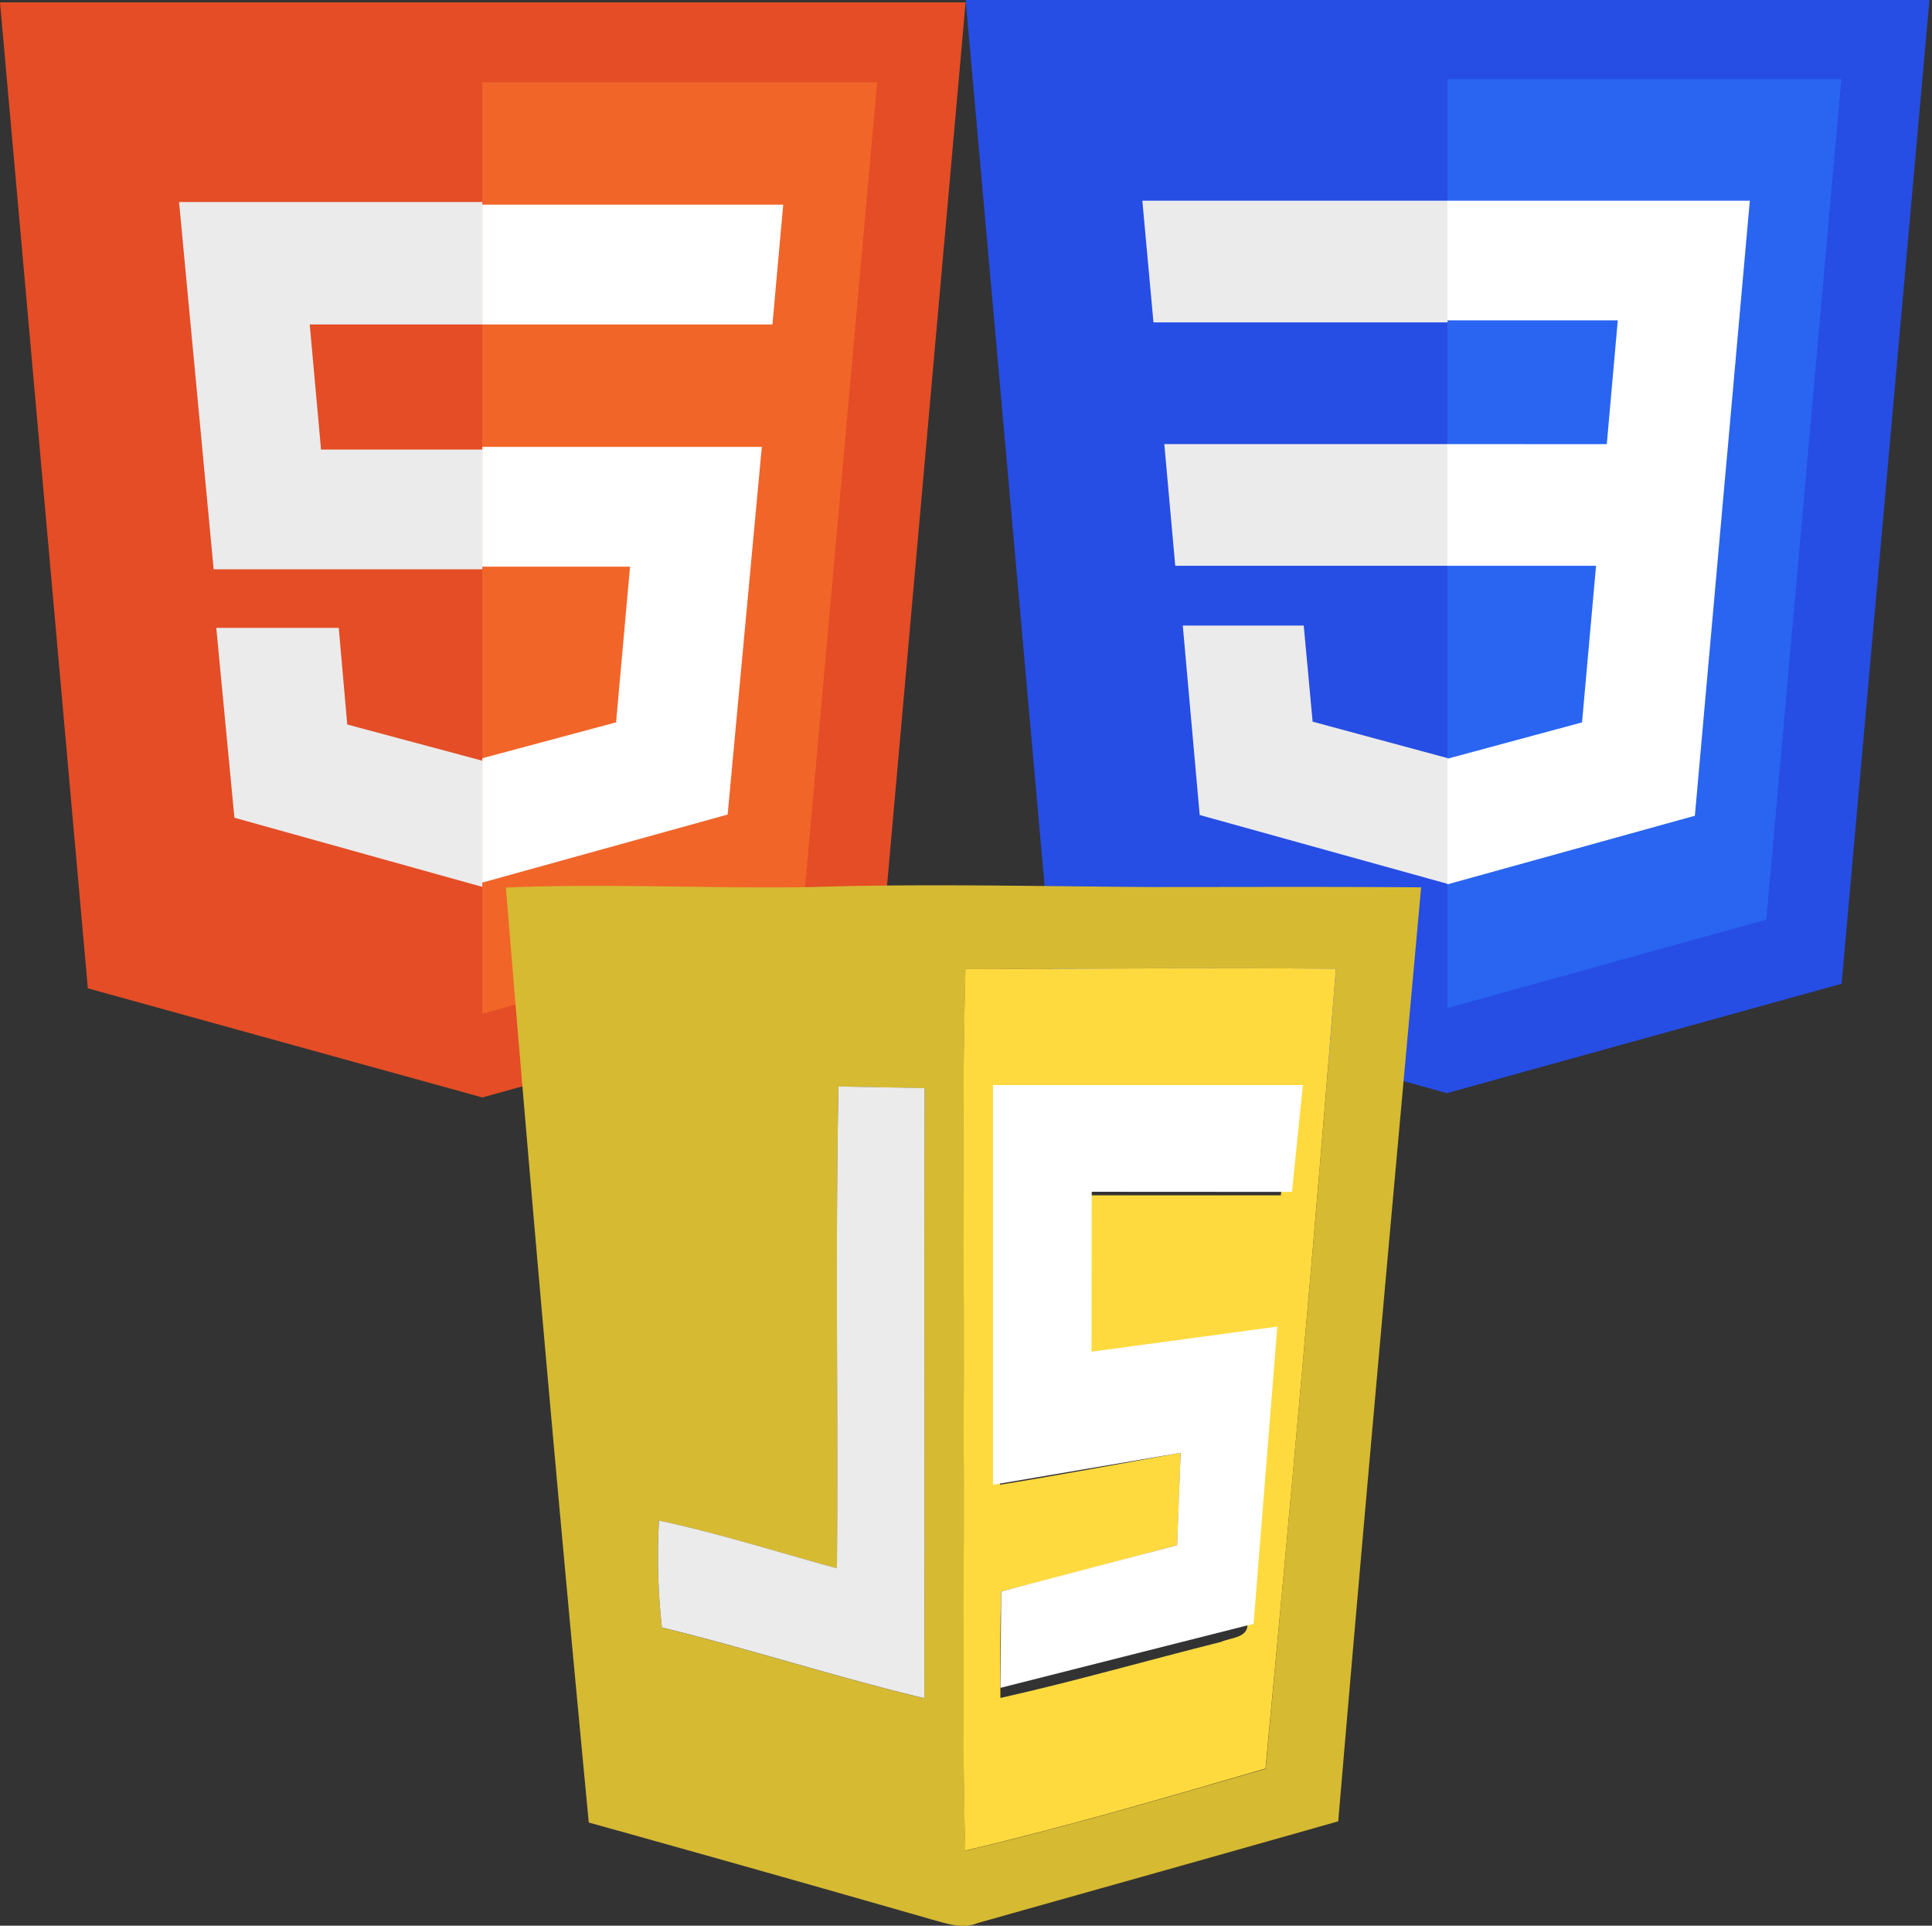 <svg xmlns="http://www.w3.org/2000/svg" viewBox="0 0 512.74 511.02"><rect x="0" y="0" width="512.74" height="511.02" fill="#333333" stroke="none"/><defs><style>.cls-1{fill:#e44d26;}.cls-2{fill:#f16529;}.cls-3{fill:#ebebeb;}.cls-4{fill:#fff;}.cls-5{fill:#264de4;}.cls-6{fill:#2965f1;}.cls-7{fill:#d6ba32;}.cls-8{fill:#ffda3e;}</style></defs><g id="Calque_1" data-name="Calque 1"><path class="cls-1" d="M23.31,262.27,0,.63H256.27L233,262.12l-105,29.11"/><path class="cls-2" d="M128,269.05V21.82H232.79L212.8,245"/><path class="cls-3" d="M47.52,53.61H128V86.1H82.2l3,33.2H128v31.78H56.7m.7,15.54H89.9l2.26,25.64L128,201.87v33.48L62.21,217"/><path class="cls-4" d="M207.86,54.31H128V86.1h77m-2.82,32.49H128v31.79h39.21l-3.71,41.31L128,201.21v33l65.11-18.06"/></g><g id="Calque_2" data-name="Calque 2"><path class="cls-5" d="M279.55,261.09,256.27,0H512.06L488.75,261.05,384,290.09Z"/><path class="cls-6" d="M468.77,244.05,488.68,21H384.13V267.51Z"/><path class="cls-3" d="M309,117.85l2.9,32.3h72.27v-32.3Zm-2.88-32.3h78.05V53.26h-81Zm78.05,115.59-.14,0-35.67-9.63L346,166H313.9l4.49,50.28L384,234.5l.15,0Z"/><path class="cls-4" d="M384.13,117.85v32.3h39.45l-3.72,41.55-35.73,9.64v33.34l65.68-18.21.48-5.41,7.53-84.35.78-8.6,5.79-64.85H384.13V85h45.22l-2.92,32.86Z"/></g><g id="Calque_3" data-name="Calque 3"><g id="layer1"><g id="g8487"><g id="g3768"><path id="path3770" class="cls-7" d="M134.27,235.53c27.15-1.14,54.35.33,81.53-.14,30-.95,59.94-.16,89.95,0,23.8,0,47.61-.11,71.41.08-7.49,82.6-15,165.2-22,247.85-31.89,9.07-63.81,18-95.7,27-4.08,1.69-8.27.11-12.2-.95q-45.46-13.06-91-25.73-11.85-123.94-22-248.07m122,21.54c-1.12,40.74-.17,81.48-.49,122.22.3,37.26-.55,74.54.43,111.79,26.8-6.31,53.24-14.08,79.69-21.73C342.49,398.63,349,327.9,354.53,257.1c-32.76-.33-65.55,0-98.31,0m-34.1,159.1c-15.74-4.31-31.29-9.26-47.25-12.67a173.52,173.52,0,0,0,.79,28.38c23.37,5.69,46.24,13.18,69.64,18.76.16-53.94-.09-107.92.1-161.87-7.62-.19-15.25-.3-22.87-.46-.87,42.59-.06,85.24-.41,127.86Z"/></g><g id="g3796"><path id="path3798" class="cls-8" d="M256.22,257.07c32.76.08,65.55-.3,98.31,0-5.56,70.8-12,141.53-18.68,212.25C309.4,477,283,484.77,256.16,491.08c-1-37.25-.13-74.53-.43-111.79.32-40.74-.63-81.48.49-122.22m9.17,31.67q.17,52.62,0,105.26c16-2.59,32-5.56,47.93-8.47-.24,8.17-.57,16.34-.92,24.51-15.55,4.14-31.08,8.41-46.71,12.25-.24,9.43-.27,18.85-.19,28.3,19.69-4.41,39.08-10,58.64-14.9,2.45-1.14,7.16-1,6.94-4.84,2.37-25.22,3.84-50.55,6.13-75.82-16.21,1.33-32.25,4.06-48.45,5.17-.14-14.32-.16-28.65.05-43q25.57,0,51.12,0c1.09-9.56,2-19.15,2.78-28.73-25.76.11-51.55-.25-77.32.21Z"/></g><path id="path3806" class="cls-3" d="M222.11,416.17c.35-42.61-.45-85.27.42-127.86,7.62.17,15.25.26,22.87.46-.19,53.94.07,107.93-.11,161.87-23.39-5.58-46.27-13.07-69.63-18.76a172.31,172.31,0,0,1-.78-28.37C190.83,406.91,206.38,411.88,222.11,416.17Z"/></g></g><polygon class="cls-4" points="345.78 287.94 263.53 287.94 263.53 394.01 313.33 385.54 312.39 410.05 265.71 422.31 265.51 447.9 332.69 430.91 338.99 352.03 289.68 358.69 289.74 316.26 342.88 316.29 345.78 287.94"/></g></svg>